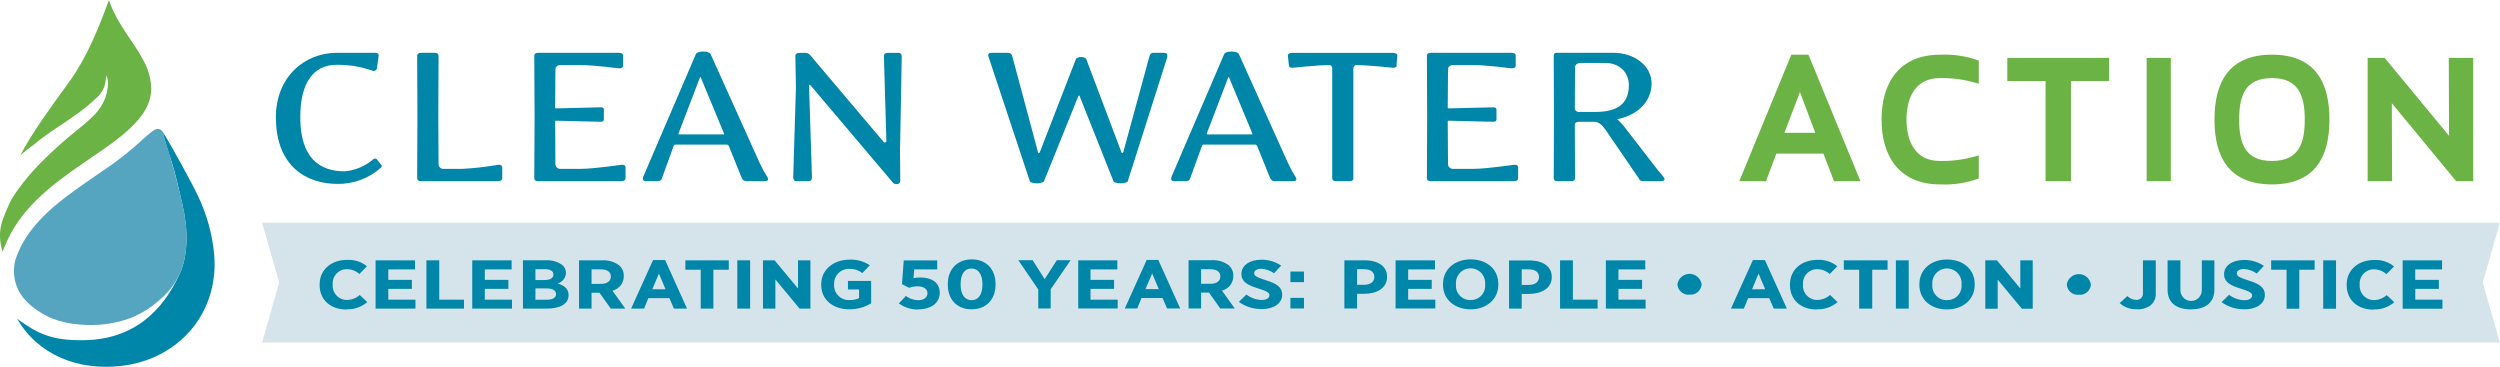 <svg width="477" height="70" viewBox="0 0 477 70" fill="none" xmlns="http://www.w3.org/2000/svg">
<path d="M32.337 29.593C33.153 32.247 33.153 31.814 34.786 38.941C35.912 43.692 35.929 48.631 34.304 52.207C31.137 59.154 25.691 64.771 15.993 64.91C9.984 64.999 7.266 63.742 3.282 60.828C7.176 67.636 14.85 70.812 23.193 69.808C34.263 68.51 41.806 59.571 40.868 48.582C40.513 44.694 39.465 40.901 37.774 37.382C36.712 35.088 32.312 27.063 31.03 25.136C31.275 26.246 31.847 28.14 32.304 29.577L32.337 29.593Z" fill="#0086A9"/>
<path d="M0.49 47.962C0.182 47.048 0.017 46.093 0 45.129C0 44.933 0 44.754 0 44.558C0.09 42.598 0.759 41.235 1.788 38.843C2.702 36.761 5.87 32.924 7.927 30.892C10.11 28.71 12.413 26.653 14.825 24.728C17.446 22.548 20.434 20.434 20.613 15.928C20.623 15.388 20.506 14.854 20.271 14.368C20.227 15.107 20.101 15.838 19.895 16.548C19.64 17.207 19.26 17.811 18.777 18.328C17.228 19.848 15.536 21.215 13.723 22.41C12.278 23.536 9.886 24.785 6.204 27.789C6.204 27.789 5.151 28.532 3.886 29.602C6.278 25.071 9.707 20.442 13.184 15.65C16.507 11.07 18.785 5.502 20.785 0C22.197 4.359 25.61 8.164 27.226 11.274C28.228 12.964 28.789 14.879 28.859 16.842C28.908 21.258 25.079 24.744 19.805 28.434C14.531 32.124 8.221 35.953 4.082 41.431C2.578 43.418 1.381 45.62 0.531 47.962H0.49Z" fill="#6CB345"/>
<path d="M4.425 56.787C5.154 57.665 6 58.44 6.939 59.089C7.895 59.765 8.921 60.334 10.001 60.787C11.752 61.446 13.594 61.834 15.462 61.938C18.498 62.197 21.555 61.827 24.442 60.852C26.323 60.165 28.08 59.175 29.642 57.922C32.696 55.432 33.463 53.75 33.724 53.293C33.724 53.293 34.084 52.697 34.304 52.207C35.937 48.623 35.937 43.692 34.794 38.925C33.104 31.814 33.096 32.239 32.345 29.585C31.92 28.165 31.324 26.32 31.071 25.201L31.022 25.103C30.026 24.009 29.316 24.785 27.242 26.581C25.32 28.37 23.28 30.028 21.136 31.545C15.813 35.292 9.658 38.998 5.886 44.011C4.61 45.69 3.615 47.564 2.939 49.562C2.606 50.798 2.566 52.094 2.821 53.348C3.076 54.602 3.62 55.779 4.408 56.787H4.425Z" fill="#55A4C0"/>
<path d="M50.003 42.484H476.974L473.709 53.913L476.974 65.343H50.003L53.268 53.913L50.003 42.484Z" fill="#D5E3EB"/>
<path d="M64.387 35.088C58.567 35.088 52.64 31.822 52.64 22.377C52.64 14.67 58.109 10.074 64.281 10.074H71.58C71.939 10.074 72.298 10.172 72.249 10.629L71.939 12.931C71.932 13.031 71.903 13.128 71.852 13.215C71.801 13.301 71.731 13.375 71.647 13.43C71.563 13.484 71.468 13.518 71.368 13.53C71.268 13.541 71.168 13.529 71.073 13.495C68.879 12.711 66.562 12.33 64.232 12.368C59.791 12.368 57.293 15.789 57.293 22.377C57.293 30.238 61.065 32.688 65.759 32.688C67.779 32.515 69.693 31.71 71.229 30.385C71.317 30.299 71.436 30.251 71.559 30.251C71.683 30.251 71.801 30.299 71.89 30.385L72.706 31.406C72.749 31.439 72.783 31.482 72.807 31.531C72.83 31.58 72.843 31.633 72.843 31.688C72.843 31.742 72.83 31.795 72.807 31.844C72.783 31.893 72.749 31.936 72.706 31.969C70.427 34.022 67.455 35.136 64.387 35.088Z" fill="#0086A9"/>
<path d="M94.961 34.573H80.307C79.85 34.573 79.596 34.369 79.596 33.961L79.645 22.32L79.596 10.686C79.596 10.278 79.85 10.074 80.307 10.074H82.911C83.425 10.074 83.678 10.278 83.678 10.686L83.629 22.32L83.678 31.406C83.701 31.633 83.808 31.843 83.98 31.995C84.151 32.146 84.373 32.227 84.601 32.222H88.168C90.445 32.1 92.713 31.844 94.961 31.455C95.32 31.398 95.826 31.455 95.826 31.961V34.01C95.826 34.418 95.475 34.565 94.961 34.565V34.573Z" fill="#0086A9"/>
<path d="M118.537 34.573H102.659C102.202 34.573 101.941 34.369 101.941 33.961L101.998 22.32L101.941 10.686C101.941 10.278 102.202 10.074 102.659 10.074H118.023C118.537 10.074 118.888 10.221 118.888 10.629V12.523C118.888 12.931 118.48 13.086 118.023 13.029C118.023 13.029 113.223 12.417 110.929 12.417H106.896C106.673 12.401 106.452 12.472 106.28 12.615C106.108 12.758 105.998 12.962 105.973 13.184L105.924 20.532C105.927 20.571 105.944 20.609 105.973 20.636C106.002 20.663 106.04 20.679 106.08 20.679L114.603 20.475C114.856 20.475 115.215 20.532 115.215 20.883V22.777C115.215 23.185 114.856 23.234 114.603 23.234L106.08 23.03C106.059 23.027 106.037 23.029 106.017 23.036C105.997 23.043 105.979 23.054 105.964 23.069C105.949 23.084 105.938 23.102 105.931 23.123C105.924 23.143 105.922 23.164 105.924 23.185L105.973 31.398C105.996 31.625 106.104 31.835 106.275 31.987C106.446 32.138 106.668 32.219 106.896 32.214H110.929C113.223 32.214 118.537 31.447 118.537 31.447C118.888 31.39 119.354 31.447 119.354 31.953V34.002C119.354 34.41 118.995 34.557 118.537 34.557V34.573Z" fill="#0086A9"/>
<path d="M145.943 34.574H142.474C142.281 34.588 142.089 34.542 141.924 34.443C141.759 34.343 141.628 34.195 141.551 34.018C141.551 34.018 140.841 32.231 140.433 31.259L139.053 27.838C139.014 27.764 138.955 27.701 138.883 27.656C138.812 27.612 138.729 27.587 138.645 27.585H128.897C128.818 27.584 128.741 27.608 128.677 27.654C128.612 27.699 128.564 27.764 128.538 27.838L126.293 34.018C126.244 34.192 126.135 34.343 125.986 34.445C125.837 34.546 125.656 34.592 125.477 34.574H123.223C122.668 34.574 122.562 34.165 122.717 33.757L132.775 10.327C133.028 9.666 135.273 9.666 135.583 10.327L144.972 31.153C145.404 32.09 145.9 32.995 146.457 33.863C146.71 34.321 146.408 34.574 145.943 34.574ZM133.698 14.768C133.649 14.67 133.551 14.67 133.551 14.768L129.469 25.438C129.455 25.458 129.448 25.481 129.446 25.504C129.445 25.528 129.45 25.551 129.461 25.572C129.472 25.593 129.488 25.611 129.508 25.623C129.528 25.635 129.551 25.642 129.575 25.642H138.049C138.204 25.642 138.204 25.585 138.147 25.487L133.706 14.768H133.698Z" fill="#0086A9"/>
<path d="M171.716 27.993L171.773 34.475C171.773 35.341 170.696 35.186 170.442 34.933L154.621 16.246C154.466 16.099 154.36 16.197 154.36 16.246L154.923 33.814C154.923 34.165 154.825 34.573 154.262 34.573H151.96C151.454 34.573 151.347 34.165 151.347 33.814L151.862 16.67L151.756 10.703C151.756 10.294 152.066 10.09 152.523 10.09H153.65C153.823 10.087 153.994 10.122 154.152 10.192C154.311 10.263 154.451 10.367 154.564 10.498L168.557 27.038C168.81 27.34 169.12 27.136 169.12 26.932L168.655 10.85C168.655 10.498 168.704 10.09 169.267 10.09H171.438C171.945 10.09 172.051 10.498 172.051 10.85L171.74 27.993H171.716Z" fill="#0086A9"/>
<path d="M215.204 34.574C215.106 34.835 214.184 34.982 213.776 34.982C213.367 34.982 212.608 34.884 212.453 34.574L205.971 18.287C205.971 18.238 205.816 18.189 205.767 18.287L199.195 34.574C199.089 34.835 198.273 34.982 197.864 34.982C197.456 34.982 196.591 34.884 196.493 34.574L188.582 10.735C188.435 10.278 188.737 10.074 189.195 10.074H192.264C192.458 10.056 192.651 10.108 192.81 10.221C192.968 10.333 193.082 10.498 193.129 10.686L198.085 29.161C198.134 29.267 198.387 29.161 198.387 29.063L205.277 11.299C205.383 11.037 205.84 10.89 206.249 10.89C206.657 10.89 207.171 10.989 207.269 11.299L214.012 29.161C214.012 29.161 214.265 29.218 214.314 29.063L219.319 10.735C219.417 10.376 219.572 10.074 220.086 10.074H222.176C222.739 10.074 222.788 10.629 222.69 10.989L215.18 34.574H215.204Z" fill="#0086A9"/>
<path d="M246.741 34.574H243.279C243.087 34.588 242.895 34.542 242.73 34.443C242.564 34.343 242.434 34.195 242.357 34.018C242.357 34.018 241.647 32.231 241.238 31.259L239.859 27.838C239.819 27.764 239.761 27.701 239.689 27.656C239.617 27.612 239.535 27.587 239.451 27.585H229.695C229.616 27.584 229.539 27.608 229.474 27.654C229.41 27.699 229.361 27.764 229.336 27.838L227.091 34.018C227.042 34.192 226.933 34.343 226.784 34.445C226.634 34.546 226.454 34.592 226.274 34.574H224.029C223.466 34.574 223.36 34.165 223.515 33.757L233.573 10.327C233.826 9.666 236.071 9.666 236.381 10.327L245.769 31.153C246.201 32.09 246.698 32.995 247.255 33.863C247.508 34.321 247.198 34.574 246.741 34.574ZM234.495 14.768C234.446 14.67 234.348 14.67 234.348 14.768L230.266 25.438C230.253 25.458 230.245 25.481 230.244 25.504C230.243 25.528 230.248 25.551 230.258 25.572C230.269 25.593 230.286 25.611 230.306 25.623C230.326 25.635 230.349 25.642 230.372 25.642H238.846C239.002 25.642 239.002 25.585 238.953 25.487L234.503 14.768H234.495Z" fill="#0086A9"/>
<path d="M266.489 12.417C266.489 12.882 266.138 12.931 265.77 12.931C265.77 12.931 260.978 12.417 258.733 12.417C258.472 12.417 258.268 12.678 258.219 13.029V33.961C258.268 34.369 257.966 34.573 257.509 34.573H254.904C254.447 34.573 254.186 34.369 254.186 33.961V12.98C254.187 12.84 254.135 12.705 254.042 12.601C253.948 12.497 253.819 12.431 253.68 12.417C251.435 12.417 246.635 12.931 246.635 12.931C246.275 12.931 245.916 12.882 245.916 12.417L245.728 10.646C245.679 10.237 246.137 10.09 246.602 10.09H265.738C266.203 10.09 266.66 10.237 266.611 10.646L266.456 12.433L266.489 12.417Z" fill="#0086A9"/>
<path d="M288.841 34.573H272.963C272.506 34.573 272.252 34.369 272.252 33.961L272.301 22.32L272.252 10.686C272.252 10.278 272.506 10.074 272.963 10.074H288.327C288.841 10.074 289.2 10.221 289.2 10.629V12.523C289.2 12.931 288.792 13.086 288.327 13.029C288.327 13.029 283.527 12.417 281.233 12.417H277.2C276.977 12.401 276.758 12.472 276.587 12.615C276.416 12.759 276.308 12.963 276.285 13.184L276.228 20.532C276.232 20.571 276.25 20.607 276.278 20.634C276.307 20.661 276.344 20.677 276.383 20.679L284.914 20.475C285.167 20.475 285.527 20.532 285.527 20.883V22.777C285.527 23.185 285.167 23.234 284.914 23.234L276.383 23.03C276.362 23.027 276.341 23.029 276.321 23.036C276.301 23.043 276.283 23.054 276.268 23.069C276.253 23.084 276.241 23.102 276.235 23.123C276.228 23.143 276.226 23.164 276.228 23.185L276.285 31.398C276.308 31.623 276.414 31.833 276.584 31.984C276.753 32.135 276.973 32.217 277.2 32.214H281.233C283.527 32.214 288.841 31.447 288.841 31.447C289.2 31.39 289.658 31.447 289.658 31.953V34.002C289.658 34.41 289.298 34.557 288.841 34.557V34.573Z" fill="#0086A9"/>
<path d="M316.908 34.573H313.488C313.349 34.58 313.211 34.551 313.087 34.49C312.963 34.428 312.856 34.336 312.777 34.222L312.671 34.018L306.344 24.769C305.626 23.748 304.965 23.242 304.197 23.242H301.185C300.777 23.242 300.475 23.495 300.475 23.748L300.523 33.961C300.523 34.369 300.27 34.573 299.756 34.573H297.16C296.703 34.573 296.45 34.369 296.45 33.961L296.499 22.32L296.45 10.686C296.45 10.376 296.499 10.074 297.005 10.074H307.83C311.814 10.074 315.128 12.523 315.128 15.944C315.128 19.364 312.426 21.968 308.646 22.728C308.597 22.785 308.548 22.785 308.597 22.785C309.239 23.369 309.819 24.017 310.328 24.72L316.206 32.328L317.48 33.863C317.782 34.222 317.48 34.573 316.916 34.573H316.908ZM306.238 12.009H301.544C300.981 12.009 300.523 12.368 300.523 12.776L300.475 20.793C300.513 20.953 300.604 21.095 300.732 21.197C300.861 21.299 301.02 21.355 301.185 21.356H304.401C308.385 21.356 310.785 19.977 310.785 16.246C310.785 13.797 308.997 12.009 306.238 12.009Z" fill="#0086A9"/>
<path d="M349.93 34.574L347.906 29.308H338.926L336.95 34.574H331.856L341.783 10.433H345.048L354.976 34.574H349.93ZM340.469 25.34H346.355L343.432 17.569L340.469 25.34Z" fill="#6CB345"/>
<path d="M370.201 10.433C372.7 10.321 375.197 10.704 377.548 11.56V15.985C375.147 15.213 372.633 14.846 370.111 14.899C365.27 14.899 363.76 18.907 363.76 22.809C363.76 26.712 365.27 30.712 370.111 30.712C372.633 30.767 375.146 30.403 377.548 29.634V34.059C375.197 34.915 372.7 35.298 370.201 35.186C362.201 35.186 359 29.585 359 22.809C359 16.034 362.201 10.433 370.201 10.433Z" fill="#6CB345"/>
<path d="M395.141 15.47V34.573H390.292V15.47H382.994V11.045H402.431V15.47H395.141Z" fill="#6CB345"/>
<path d="M409.583 34.573V11.045H414.195V34.573H409.583Z" fill="#6CB345"/>
<path d="M433.494 35.186C425.331 35.186 422.522 30.01 422.522 22.81C422.522 15.609 425.331 10.433 433.494 10.433C441.658 10.433 444.458 15.609 444.458 22.81C444.458 30.01 441.658 35.186 433.494 35.186ZM433.494 14.899C428.319 14.899 427.233 18.336 427.233 22.81C427.233 27.283 428.319 30.712 433.494 30.712C438.67 30.712 439.748 27.283 439.748 22.81C439.748 18.336 438.621 14.899 433.494 14.899Z" fill="#6CB345"/>
<path d="M468.639 34.573L456.361 19.699L456.41 34.573H451.749V11.045H454.998L467.276 25.912L467.227 11.045H471.888V34.573H468.639Z" fill="#6CB345"/>
<path d="M66.126 59.016C67.57 59.072 68.982 58.579 70.078 57.636L68.632 56.281C67.974 56.879 67.121 57.218 66.232 57.236C65.853 57.242 65.476 57.168 65.126 57.019C64.777 56.871 64.462 56.651 64.203 56.373C63.944 56.095 63.745 55.766 63.621 55.407C63.497 55.048 63.449 54.667 63.481 54.289C63.448 53.914 63.494 53.535 63.616 53.179C63.738 52.823 63.934 52.496 64.19 52.22C64.446 51.944 64.757 51.724 65.103 51.576C65.45 51.427 65.823 51.353 66.2 51.358C67.077 51.368 67.921 51.696 68.575 52.281L70.02 50.803C68.962 49.952 67.63 49.517 66.273 49.578C63.187 49.578 60.983 51.472 60.983 54.264V54.387C60.983 57.203 63.057 59.056 66.118 59.056L66.126 59.016ZM71.678 58.885H79.27V57.179H74.086V55.121H78.584V53.399H74.086V51.407H79.188V49.668H71.661V58.885H71.678ZM81.392 58.885H88.528V57.179H83.809V49.668H81.36V58.885H81.392ZM90.103 58.885H97.687V57.179H92.503V55.121H97.001V53.399H92.503V51.407H97.622V49.668H90.103V58.885ZM99.81 58.885H104.259C106.798 58.885 108.48 58.02 108.48 56.354V56.289C108.48 55.081 107.663 54.477 106.398 54.093C106.84 53.965 107.231 53.702 107.515 53.34C107.799 52.978 107.962 52.536 107.982 52.076V52.036C107.981 51.729 107.906 51.428 107.764 51.156C107.622 50.885 107.416 50.652 107.165 50.476C106.263 49.882 105.191 49.595 104.112 49.66H99.777V58.877L99.81 58.885ZM105.598 52.395C105.598 53.089 104.912 53.432 103.843 53.432H102.161V51.358H103.957C104.994 51.358 105.59 51.709 105.59 52.379L105.598 52.395ZM106.096 56.109C106.096 56.82 105.41 57.195 104.324 57.195H102.161V55.032H104.275C105.475 55.032 106.096 55.44 106.096 56.101V56.109ZM110.423 58.885H112.872V55.856H114.382L116.537 58.885H119.305L116.856 55.464C117.468 55.315 118.014 54.966 118.406 54.472C118.797 53.979 119.013 53.368 119.019 52.738V52.681C119.033 52.274 118.951 51.869 118.781 51.499C118.611 51.13 118.357 50.804 118.039 50.55C117.111 49.913 115.996 49.603 114.872 49.668H110.48V58.885H110.423ZM112.872 54.175V51.391H114.603C115.835 51.391 116.554 51.856 116.554 52.779C116.554 53.595 115.884 54.166 114.652 54.166L112.872 54.175ZM120.44 58.885H122.889L123.705 56.885H127.722L128.587 58.885H131.085L126.905 49.619H124.603L120.415 58.885H120.44ZM124.456 55.195L125.722 52.199L126.987 55.195H124.456ZM133.714 58.885H136.114V51.464H139.053V49.668H130.767V51.464H133.698V58.918L133.714 58.885ZM140.678 58.885H143.127V49.668H140.678V58.885ZM145.576 58.885H147.943V53.317L152.564 58.885H154.629V49.668H152.262V55.04L147.788 49.668H145.576V58.885ZM162.058 59.016C163.522 59.022 164.959 58.627 166.214 57.873V53.603H161.789V55.236H163.911V56.869C163.374 57.143 162.775 57.275 162.173 57.252C161.773 57.283 161.371 57.228 160.994 57.091C160.617 56.954 160.273 56.738 159.986 56.457C159.7 56.177 159.476 55.838 159.331 55.464C159.185 55.09 159.122 54.689 159.144 54.289V54.191C159.134 53.805 159.203 53.42 159.347 53.062C159.491 52.704 159.707 52.379 159.981 52.107C160.256 51.835 160.584 51.623 160.944 51.483C161.304 51.343 161.689 51.278 162.075 51.293C162.962 51.268 163.829 51.557 164.524 52.109L165.961 50.615C164.833 49.861 163.495 49.483 162.14 49.538C158.972 49.538 156.687 51.497 156.687 54.224V54.346C156.687 57.228 158.956 59.016 162.091 59.016H162.058ZM175.218 59.016C177.667 59.016 179.3 57.807 179.3 55.848C179.3 53.783 177.586 52.942 175.602 52.942C175.163 52.936 174.725 52.98 174.296 53.072L174.435 51.399H178.818V49.684H172.434L172.1 54.215L173.447 54.909C173.971 54.723 174.523 54.626 175.079 54.623C176.165 54.623 176.965 55.113 176.965 55.93C176.965 56.746 176.263 57.285 175.186 57.285C174.34 57.27 173.521 56.984 172.851 56.468L171.496 57.889C172.582 58.674 173.894 59.084 175.235 59.056L175.218 59.016ZM185.382 59.016C188.15 59.016 189.946 57.146 189.946 54.33V54.158C189.946 51.342 188.15 49.489 185.415 49.489C182.68 49.489 180.843 51.358 180.843 54.175V54.346C180.843 57.162 182.615 59.016 185.382 59.016ZM185.382 57.277C184.133 57.277 183.284 56.24 183.284 54.305V54.191C183.284 52.24 184.1 51.227 185.349 51.227C186.599 51.227 187.448 52.264 187.448 54.199V54.322C187.448 56.256 186.631 57.277 185.382 57.277ZM198.02 58.861H200.469V55.203L204.273 49.644H201.644L199.326 53.268L197.024 49.644H194.297L198.101 55.228V58.861H198.02ZM205.669 58.861H213.253V57.179H208.069V55.121H212.567V53.399H208.069V51.407H213.188V49.668H205.726V58.885L205.669 58.861ZM214.535 58.861H216.984L217.8 56.86H221.817L222.69 58.861H225.189L221.001 49.595H218.788L214.608 58.861H214.535ZM218.551 55.17L219.833 52.174L221.098 55.17H218.551ZM226.715 58.861H229.164V55.832H230.683L232.83 58.861H235.597L233.148 55.44C233.762 55.291 234.308 54.943 234.701 54.449C235.094 53.955 235.312 53.344 235.32 52.713V52.656C235.333 52.248 235.251 51.843 235.08 51.473C234.908 51.103 234.652 50.778 234.332 50.525C233.404 49.887 232.289 49.577 231.164 49.644H226.78V58.861H226.715ZM229.164 54.15V51.366H230.895C232.136 51.366 232.846 51.831 232.846 52.754C232.846 53.57 232.185 54.142 230.952 54.142L229.164 54.15ZM240.724 58.975C242.994 58.975 244.643 57.922 244.643 56.215C244.643 54.779 243.549 54.093 241.508 53.464C239.695 52.868 239.295 52.648 239.295 52.093C239.295 51.619 239.81 51.276 240.642 51.276C241.523 51.325 242.373 51.622 243.092 52.134L244.447 50.68C243.335 49.926 242.018 49.533 240.675 49.554C238.43 49.554 236.863 50.648 236.863 52.248C236.863 53.832 238.144 54.452 240.21 55.081C241.843 55.579 242.21 55.897 242.21 56.33C242.21 56.868 241.647 57.236 240.708 57.236C239.658 57.199 238.645 56.837 237.81 56.199L236.373 57.603C237.632 58.502 239.145 58.976 240.691 58.959L240.724 58.975ZM246.21 53.832H248.798V51.807H246.21V53.832ZM246.21 58.861H248.798V56.836H246.21V58.861ZM256.48 58.861H258.929V56.052H260.293C262.742 56.052 264.66 54.95 264.66 52.828C264.66 50.868 263.027 49.668 260.391 49.668H256.505V58.885L256.48 58.861ZM258.929 54.346V51.366H260.244C261.525 51.366 262.227 51.897 262.227 52.86C262.227 53.717 261.525 54.338 260.276 54.338L258.929 54.346ZM266.277 58.861H273.861V57.179H268.677V55.121H273.175V53.399H268.677V51.407H273.795V49.668H266.277V58.885V58.861ZM280.596 59.016C283.682 59.016 285.878 57.073 285.878 54.322V54.158C285.878 51.407 283.714 49.489 280.612 49.489C277.51 49.489 275.322 51.423 275.322 54.191V54.346C275.322 57.097 277.494 59.016 280.596 59.016ZM280.596 57.252C280.211 57.263 279.829 57.192 279.473 57.045C279.118 56.897 278.797 56.676 278.533 56.397C278.269 56.117 278.066 55.785 277.939 55.422C277.812 55.058 277.763 54.672 277.796 54.289V54.199C277.766 53.816 277.816 53.43 277.943 53.067C278.07 52.704 278.27 52.37 278.531 52.088C278.793 51.806 279.109 51.581 279.462 51.427C279.814 51.273 280.195 51.194 280.579 51.194C280.964 51.194 281.345 51.273 281.697 51.427C282.049 51.581 282.366 51.806 282.628 52.088C282.889 52.37 283.089 52.704 283.216 53.067C283.343 53.43 283.393 53.816 283.363 54.199V54.289C283.398 54.669 283.352 55.053 283.227 55.414C283.103 55.775 282.904 56.106 282.642 56.385C282.381 56.663 282.063 56.883 281.71 57.03C281.358 57.176 280.978 57.247 280.596 57.236V57.252ZM287.894 58.885H290.343V56.077H291.707C294.156 56.077 296.082 54.975 296.082 52.852C296.082 50.893 294.45 49.693 291.813 49.693H287.927V58.91L287.894 58.885ZM290.343 54.37V51.391H291.658C292.948 51.391 293.641 51.921 293.641 52.885C293.641 53.742 292.947 54.362 291.69 54.362L290.343 54.37ZM297.691 58.885H304.826V57.179H300.107V49.668H297.658V58.885H297.691ZM306.401 58.885H313.985V57.179H308.801V55.121H313.308V53.399H308.801V51.407H313.92V49.668H306.401V58.885ZM322.361 56.215C322.64 56.242 322.92 56.214 323.187 56.131C323.454 56.048 323.702 55.913 323.916 55.734C324.13 55.555 324.307 55.335 324.435 55.087C324.563 54.839 324.641 54.567 324.664 54.289V54.199C324.572 53.655 324.29 53.161 323.869 52.805C323.447 52.449 322.913 52.253 322.361 52.253C321.81 52.253 321.276 52.449 320.854 52.805C320.433 53.161 320.151 53.655 320.059 54.199V54.289C320.08 54.568 320.156 54.84 320.284 55.09C320.411 55.339 320.588 55.56 320.802 55.74C321.017 55.919 321.266 56.054 321.534 56.136C321.801 56.218 322.083 56.245 322.361 56.215ZM330.28 58.885H332.729L333.546 56.885H337.562L338.436 58.885H340.934L336.746 49.619H334.452L330.264 58.885H330.28ZM334.297 55.195L335.53 52.199L336.803 55.195H334.297ZM346.657 59.016C348.101 59.072 349.513 58.579 350.608 57.636L349.163 56.281C348.505 56.879 347.652 57.218 346.763 57.236C346.383 57.242 346.006 57.168 345.657 57.019C345.307 56.871 344.993 56.651 344.733 56.373C344.474 56.095 344.276 55.766 344.152 55.407C344.027 55.048 343.98 54.667 344.012 54.289C343.979 53.914 344.025 53.535 344.147 53.179C344.269 52.823 344.464 52.496 344.72 52.22C344.976 51.944 345.288 51.724 345.634 51.576C345.98 51.427 346.354 51.353 346.73 51.358C347.611 51.366 348.458 51.694 349.114 52.281L350.559 50.803C349.501 49.952 348.168 49.517 346.812 49.578C343.726 49.578 341.522 51.472 341.522 54.264V54.387C341.522 57.203 343.595 59.056 346.657 59.056V59.016ZM354.771 58.885H357.221V51.464H360.151V49.668H351.8V51.464H354.731V58.918L354.771 58.885ZM361.735 58.885H364.184V49.668H361.735V58.885ZM371.491 59.04C374.577 59.04 376.773 57.097 376.773 54.346V54.183C376.773 51.431 374.609 49.513 371.507 49.513C368.405 49.513 366.217 51.448 366.217 54.215V54.37C366.217 57.122 368.389 59.04 371.491 59.04ZM371.491 57.277C371.106 57.287 370.724 57.217 370.368 57.069C370.013 56.922 369.692 56.701 369.428 56.421C369.164 56.142 368.961 55.809 368.834 55.446C368.707 55.083 368.658 54.697 368.691 54.313V54.224C368.661 53.84 368.711 53.455 368.838 53.091C368.965 52.728 369.165 52.395 369.426 52.113C369.688 51.831 370.004 51.605 370.357 51.452C370.709 51.298 371.09 51.218 371.475 51.218C371.859 51.218 372.24 51.298 372.592 51.452C372.945 51.605 373.261 51.831 373.523 52.113C373.784 52.395 373.984 52.728 374.111 53.091C374.238 53.455 374.288 53.84 374.258 54.224V54.313C374.293 54.694 374.247 55.077 374.122 55.438C373.998 55.8 373.799 56.131 373.537 56.409C373.276 56.688 372.958 56.907 372.605 57.054C372.253 57.201 371.873 57.271 371.491 57.26V57.277ZM378.789 58.91H381.157V53.342L385.777 58.91H387.843V49.668H385.475V55.04L381.01 49.668H378.797V58.885L378.789 58.91ZM396.643 56.24C396.921 56.267 397.202 56.238 397.469 56.156C397.736 56.073 397.984 55.938 398.198 55.759C398.412 55.579 398.589 55.359 398.717 55.111C398.845 54.863 398.923 54.592 398.945 54.313V54.224C398.849 53.684 398.566 53.197 398.145 52.845C397.725 52.494 397.195 52.301 396.647 52.301C396.1 52.301 395.569 52.494 395.149 52.845C394.729 53.197 394.446 53.684 394.349 54.224V54.313C394.37 54.592 394.446 54.863 394.573 55.112C394.7 55.361 394.876 55.581 395.09 55.761C395.303 55.941 395.551 56.075 395.818 56.158C396.085 56.24 396.365 56.268 396.643 56.24ZM407.632 59.024C408.586 59.075 409.531 58.808 410.318 58.264C410.655 57.989 410.922 57.638 411.097 57.239C411.271 56.84 411.348 56.405 411.322 55.971V49.668H408.873V55.856C408.898 56.039 408.881 56.224 408.823 56.399C408.765 56.574 408.667 56.733 408.538 56.864C408.408 56.995 408.25 57.095 408.076 57.155C407.902 57.215 407.716 57.234 407.534 57.211C406.915 57.194 406.328 56.932 405.901 56.485L404.432 57.832C405.306 58.622 406.454 59.04 407.632 58.999V59.024ZM418.032 59.024C420.734 59.024 422.506 57.799 422.506 55.26V49.668H420.106V55.383C420.106 55.924 419.891 56.443 419.508 56.826C419.125 57.209 418.606 57.424 418.065 57.424C417.524 57.424 417.005 57.209 416.622 56.826C416.239 56.443 416.024 55.924 416.024 55.383V49.668H413.575V55.301C413.575 57.791 415.306 59.032 417.991 59.032L418.032 59.024ZM428.221 59.024C430.49 59.024 432.139 57.971 432.139 56.264C432.139 54.828 431.037 54.142 429.004 53.513C427.184 52.917 426.784 52.697 426.784 52.142C426.784 51.668 427.306 51.325 428.139 51.325C429.02 51.375 429.869 51.672 430.588 52.183L431.943 50.729C430.832 49.975 429.515 49.581 428.172 49.603C425.918 49.603 424.351 50.697 424.351 52.297C424.351 53.881 425.641 54.501 427.706 55.13C429.339 55.628 429.706 55.946 429.706 56.379C429.706 56.917 429.135 57.285 428.204 57.285C427.154 57.248 426.141 56.886 425.306 56.248L423.869 57.652C425.128 58.553 426.641 59.028 428.188 59.007L428.221 59.024ZM436.303 58.91H438.703V51.464H441.634V49.668H433.339V51.464H436.278V58.918L436.303 58.91ZM443.266 58.91H445.715V49.668H443.266V58.885V58.91ZM452.883 59.04C454.327 59.096 455.739 58.603 456.835 57.66L455.381 56.305C454.723 56.903 453.87 57.242 452.981 57.26C452.601 57.266 452.225 57.193 451.875 57.044C451.525 56.895 451.211 56.675 450.952 56.397C450.693 56.12 450.494 55.791 450.37 55.432C450.246 55.073 450.198 54.692 450.23 54.313C450.197 53.938 450.243 53.56 450.365 53.204C450.487 52.847 450.682 52.52 450.939 52.244C451.195 51.968 451.506 51.749 451.852 51.6C452.198 51.452 452.572 51.378 452.949 51.383C453.829 51.39 454.676 51.718 455.332 52.305L456.786 50.827C455.724 49.977 454.389 49.541 453.03 49.603C449.944 49.603 447.748 51.497 447.748 54.289V54.411C447.748 57.228 449.814 59.081 452.883 59.081V59.04ZM458.435 58.91H466.019V57.179H460.835V55.121H465.333V53.399H460.827V51.407H465.945V49.668H458.426V58.885L458.435 58.91Z" fill="#0086A9"/>
</svg>
